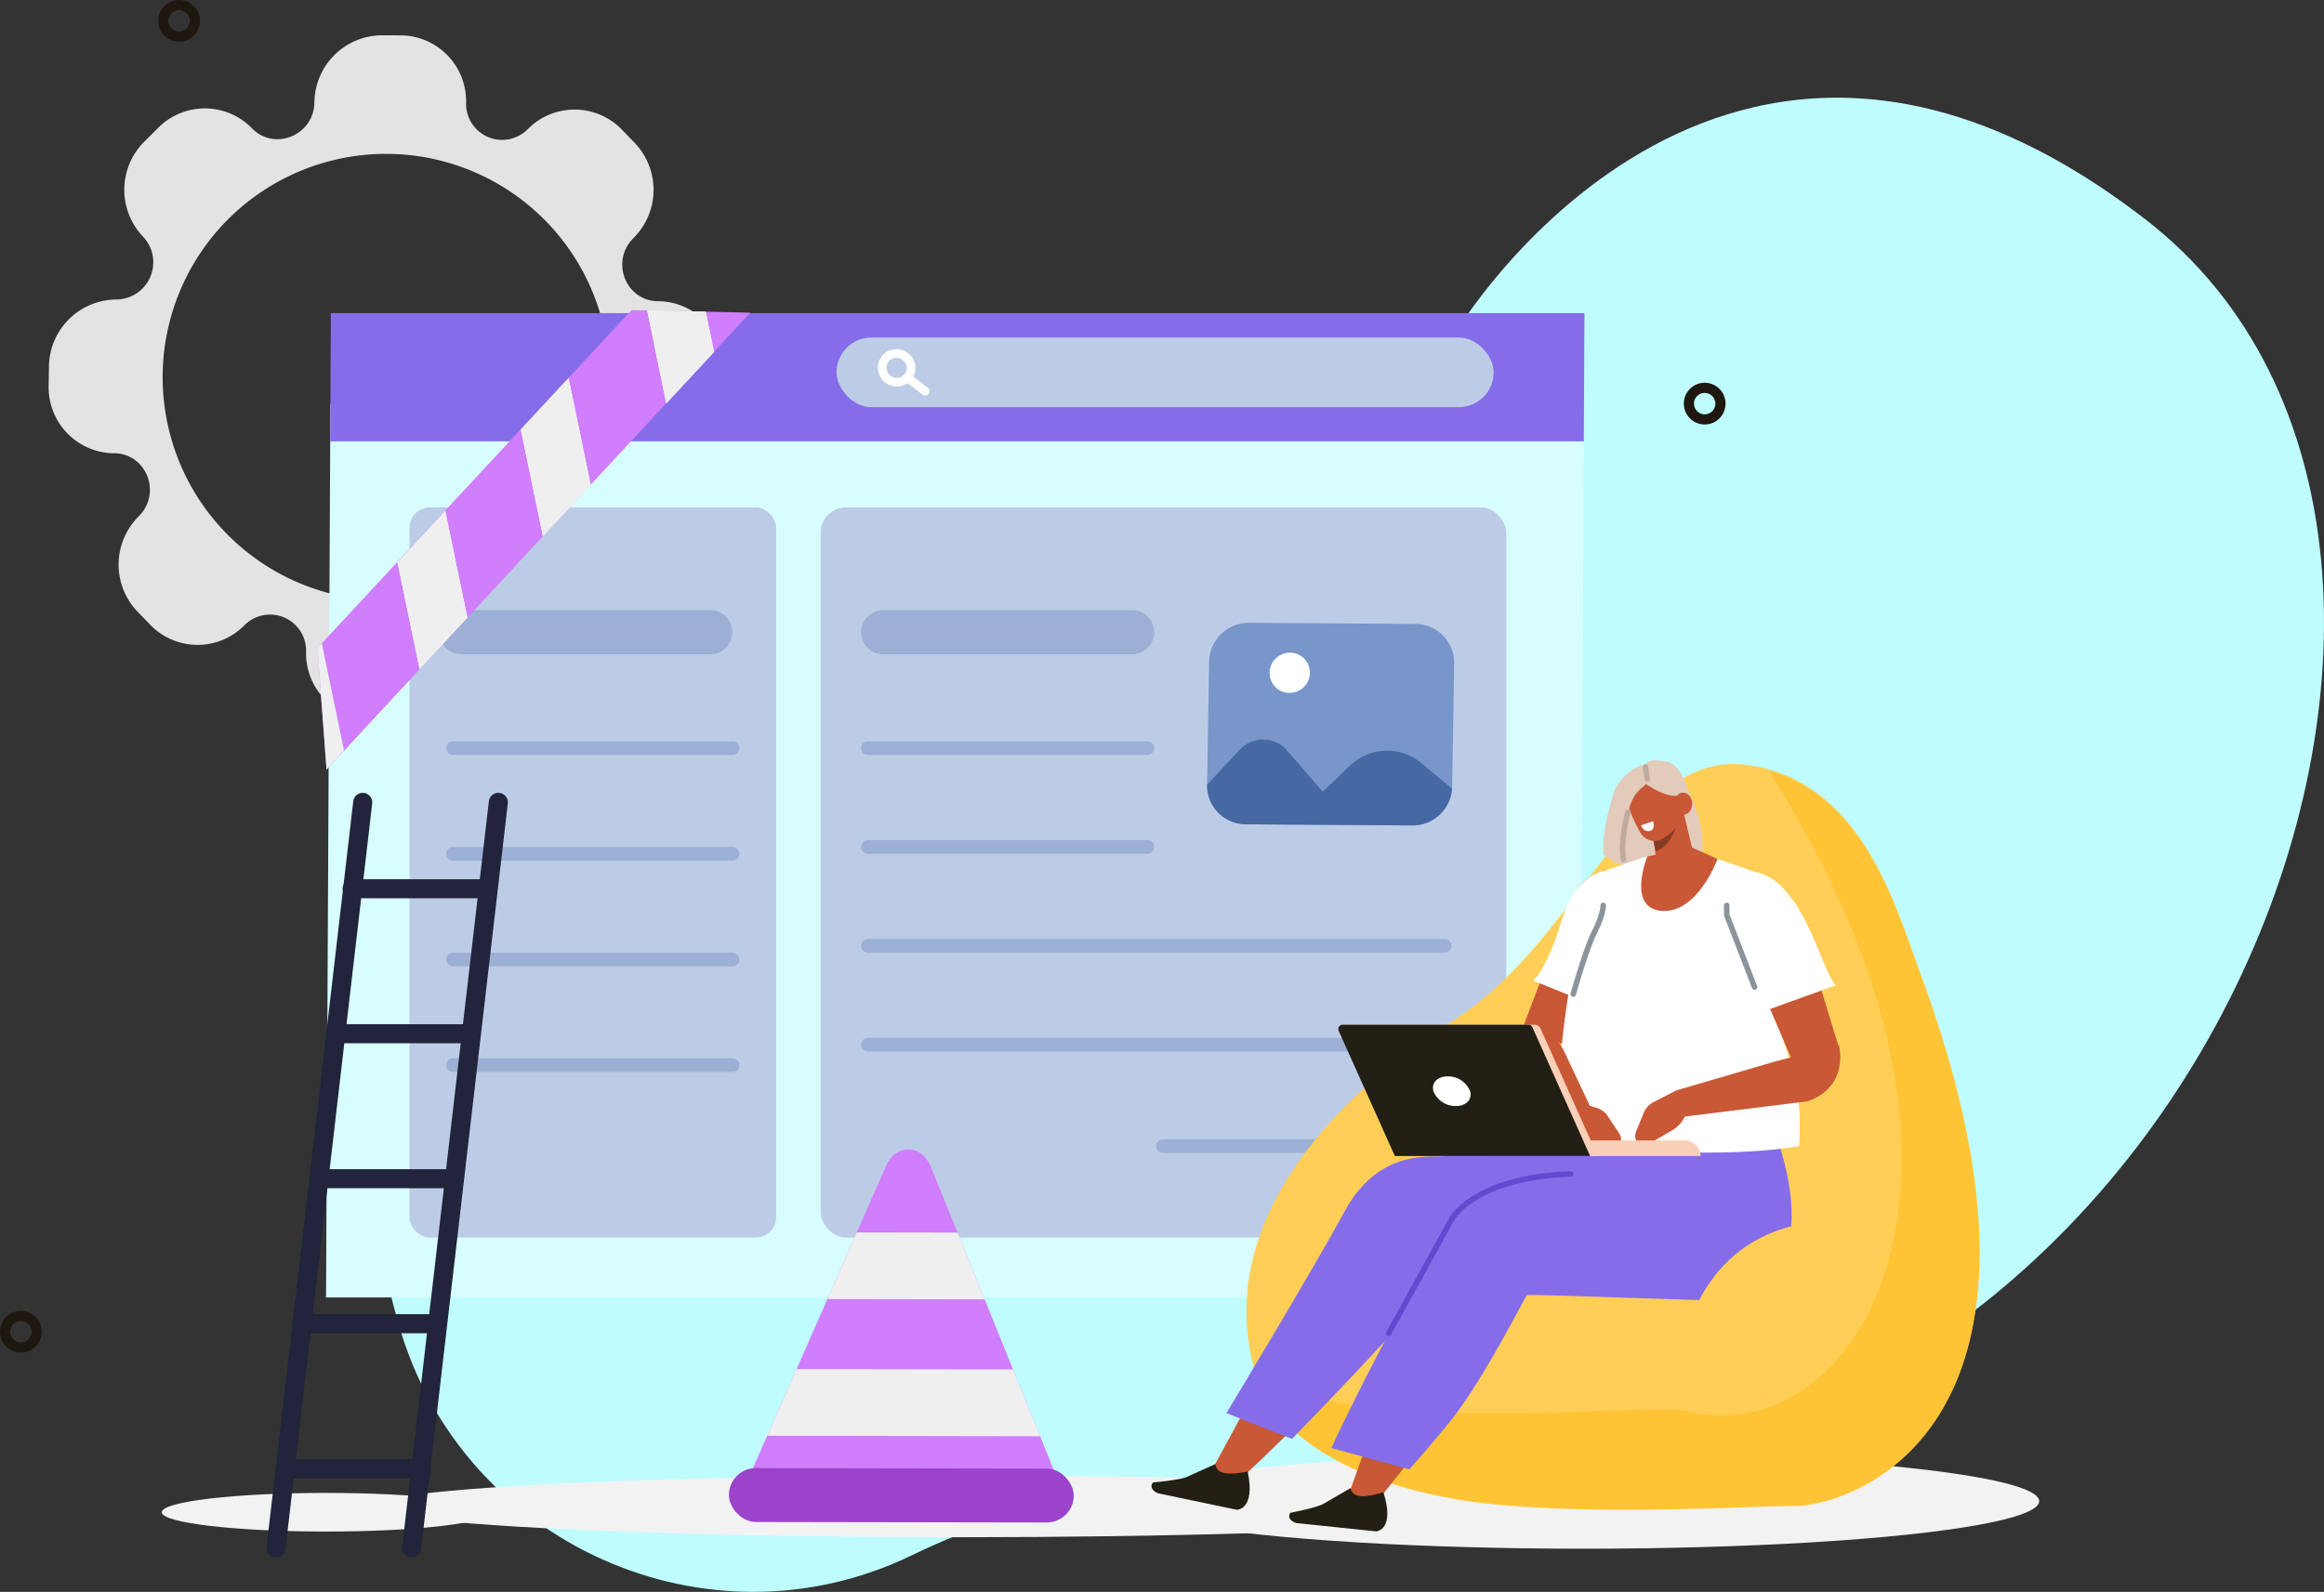 <svg xmlns="http://www.w3.org/2000/svg" width="457" height="313.108" viewBox="0 0 457 313.108">
  <rect x="0" y="0" width="457" height="313.108" fill="#333333" stroke="none"/>
  <g id="Grupo_87390" data-name="Grupo 87390" transform="translate(-284 -5248)">
    <path id="Trazado_152266" data-name="Trazado 152266" d="M2318.534,463.884c-40.282,19.649-88.791-2.189-101.065-45.294-10.7-37.582-11.856-81.81,11.929-132.831,51.807-111.123,170.193-21.27,196.016-62.491,0,0,51.971-86.722,135.586-22.021s9.742,254.913-137.76,246.847C2374.511,445.429,2341.241,452.807,2318.534,463.884Z" transform="translate(-1855.058 5089.95)" fill="#befcff"/>
    <g id="Grupo_86715" data-name="Grupo 86715" transform="translate(-51 424.292)">
      <g id="Grupo_86712" data-name="Grupo 86712" transform="translate(336 4824.708)">
        <path id="Trazado_152197" data-name="Trazado 152197" d="M290.774,283.916h0c-6.371-.021-9.442-7.84-4.868-12.393h0a13.373,13.373,0,0,0,.285-18.723l-2.584-2.669a12.932,12.932,0,0,0-18.467-.059h0a7.086,7.086,0,0,1-12.129-5.166h0a12.961,12.961,0,0,0-12.856-13.281l-3.711-.012a13.343,13.343,0,0,0-13.259,13.2h0c-.1,6.459-7.85,9.67-12.285,5.088h0a12.93,12.93,0,0,0-18.466-.059l-2.665,2.653a13.374,13.374,0,0,0-.284,18.723,7.319,7.319,0,0,1-5.245,12.361h0a13.343,13.343,0,0,0-13.259,13.2l-.057,3.763A12.961,12.961,0,0,0,183.78,313.82h0c6.371.02,9.443,7.84,4.868,12.394h0a13.374,13.374,0,0,0-.285,18.724l2.584,2.669a12.93,12.93,0,0,0,18.465.059,7.086,7.086,0,0,1,12.129,5.165A12.961,12.961,0,0,0,234.4,366.112l3.712.012a13.344,13.344,0,0,0,13.259-13.2h0c.1-6.459,7.85-9.67,12.285-5.088h0a12.932,12.932,0,0,0,18.467.059l2.664-2.652a13.374,13.374,0,0,0,.285-18.724h0a7.319,7.319,0,0,1,5.244-12.361h0a13.343,13.343,0,0,0,13.259-13.2l.057-3.764A12.96,12.96,0,0,0,290.774,283.916Zm-53.5,58.884a43.932,43.932,0,1,1,43.932-43.932A43.933,43.933,0,0,1,237.277,342.8Z" transform="translate(-162.357 -225.67)" fill="#e3e3e3"/>
        <path id="Trazado_152198" data-name="Trazado 152198" d="M518.79,542.035H272.277l.855-175.813H519.645Z" transform="translate(-209.163 -287.833)" fill="#d8fdff"/>
        <rect id="Rectángulo_7840" data-name="Rectángulo 7840" width="72.102" height="143.613" rx="4" transform="translate(79.523 98.8)" fill="#bdcce6"/>
        <rect id="Rectángulo_7841" data-name="Rectángulo 7841" width="134.831" height="143.613" rx="5" transform="translate(160.368 98.8)" fill="#bdcce6"/>
        <path id="Trazado_152199" data-name="Trazado 152199" d="M520.312,358.366H273.8l.123-25.21H520.435Z" transform="translate(-209.866 -272.563)" fill="#856de9"/>
        <g id="Grupo_86706" data-name="Grupo 86706" transform="translate(163.507 65.393)">
          <rect id="Rectángulo_7842" data-name="Rectángulo 7842" width="129.208" height="13.692" rx="6.846" fill="#bdcce6"/>
          <g id="Grupo_86705" data-name="Grupo 86705" transform="translate(8.97 3.141)">
            <path id="Trazado_152200" data-name="Trazado 152200" d="M481.174,350.728a2.791,2.791,0,0,1-2.813,2.816,2.874,2.874,0,0,1-2.882-2.816,2.791,2.791,0,0,1,2.813-2.817A2.874,2.874,0,0,1,481.174,350.728Z" transform="translate(-475.48 -347.911)" fill="none" stroke="#fff" stroke-linecap="round" stroke-linejoin="round" stroke-width="1.689"/>
            <line id="Línea_250" data-name="Línea 250" x1="3.515" y1="2.671" transform="translate(4.948 4.74)" fill="none" stroke="#fff" stroke-linecap="round" stroke-linejoin="round" stroke-width="1.689"/>
          </g>
        </g>
        <ellipse id="Elipse_8336" data-name="Elipse 8336" cx="115.773" cy="6.089" rx="115.773" ry="6.089" transform="translate(72.106 289.184)" fill="#f2f2f2"/>
        <g id="Grupo_86707" data-name="Grupo 86707" transform="translate(236.37 121.501)">
          <path id="Trazado_152201" data-name="Trazado 152201" d="M634.566,486.184l-32.792-.226a7.636,7.636,0,0,1-7.575-7.751l.39-24.236a7.808,7.808,0,0,1,7.823-7.645l32.792.225a7.637,7.637,0,0,1,7.575,7.752l-.391,24.235A7.808,7.808,0,0,1,634.566,486.184Z" transform="translate(-594.199 -446.327)" fill="#7896c9"/>
          <path id="Trazado_152202" data-name="Trazado 152202" d="M642.373,498.634l-6.146-5.078a10.493,10.493,0,0,0-13.939.571l-5.344,5.122-7.029-8.109a6.284,6.284,0,0,0-9.356-.109l-6.358,6.854v.028a7.636,7.636,0,0,0,7.575,7.751l32.792.226A7.811,7.811,0,0,0,642.373,498.634Z" transform="translate(-594.199 -466.032)" fill="#4669a3"/>
          <path id="Trazado_152203" data-name="Trazado 152203" d="M624.952,461.224a4,4,0,0,1-4.02,3.929,3.913,3.913,0,0,1-3.893-3.984,4,4,0,0,1,4.02-3.929A3.913,3.913,0,0,1,624.952,461.224Z" transform="translate(-604.747 -451.367)" fill="#fff"/>
        </g>
        <path id="Trazado_152204" data-name="Trazado 152204" d="M276.862,768.126c0,2.1-14.463,3.8-32.305,3.8s-32.305-1.7-32.305-3.8,14.463-3.8,32.305-3.8S276.862,766.028,276.862,768.126Z" transform="translate(-181.443 -471.68)" fill="#f2f2f2"/>
        <path id="Trazado_152205" data-name="Trazado 152205" d="M521.066,450.378h-48.95a4.358,4.358,0,0,1-4.345-4.345h0a4.358,4.358,0,0,1,4.345-4.345h48.95a4.358,4.358,0,0,1,4.345,4.345h0A4.358,4.358,0,0,1,521.066,450.378Z" transform="translate(-299.443 -322.683)" fill="#9bb0d4" fill-rule="evenodd"/>
        <path id="Trazado_152206" data-name="Trazado 152206" d="M366.942,450.378h-48.95a4.358,4.358,0,0,1-4.346-4.345h0a4.358,4.358,0,0,1,4.346-4.345h48.95a4.358,4.358,0,0,1,4.345,4.345h0A4.358,4.358,0,0,1,366.942,450.378Z" transform="translate(-228.268 -322.683)" fill="#9bb0d4" fill-rule="evenodd"/>
        <path id="Trazado_152207" data-name="Trazado 152207" d="M524.068,492.327H469.113a1.347,1.347,0,0,1-1.343-1.343h0a1.346,1.346,0,0,1,1.343-1.343h54.956a1.347,1.347,0,0,1,1.343,1.343h0A1.347,1.347,0,0,1,524.068,492.327Z" transform="translate(-299.443 -344.829)" fill="#9bb0d4" fill-rule="evenodd"/>
        <path id="Trazado_152208" data-name="Trazado 152208" d="M372.5,492.327H317.545a1.347,1.347,0,0,1-1.343-1.343h0a1.346,1.346,0,0,1,1.343-1.343H372.5a1.346,1.346,0,0,1,1.343,1.343h0A1.347,1.347,0,0,1,372.5,492.327Z" transform="translate(-229.448 -344.829)" fill="#9bb0d4" fill-rule="evenodd"/>
        <path id="Trazado_152209" data-name="Trazado 152209" d="M372.5,530.948H317.545A1.347,1.347,0,0,1,316.2,529.6h0a1.346,1.346,0,0,1,1.343-1.343H372.5a1.346,1.346,0,0,1,1.343,1.343h0A1.347,1.347,0,0,1,372.5,530.948Z" transform="translate(-229.448 -362.664)" fill="#9bb0d4" fill-rule="evenodd"/>
        <path id="Trazado_152210" data-name="Trazado 152210" d="M372.5,569.568H317.545a1.347,1.347,0,0,1-1.343-1.343h0a1.347,1.347,0,0,1,1.343-1.343H372.5a1.347,1.347,0,0,1,1.343,1.343h0A1.347,1.347,0,0,1,372.5,569.568Z" transform="translate(-229.448 -380.499)" fill="#9bb0d4" fill-rule="evenodd"/>
        <path id="Trazado_152211" data-name="Trazado 152211" d="M372.5,608.19H317.545a1.347,1.347,0,0,1-1.343-1.343h0a1.346,1.346,0,0,1,1.343-1.342H372.5a1.346,1.346,0,0,1,1.343,1.342h0A1.347,1.347,0,0,1,372.5,608.19Z" transform="translate(-229.448 -398.335)" fill="#9bb0d4" fill-rule="evenodd"/>
        <path id="Trazado_152212" data-name="Trazado 152212" d="M631.926,637.792H576.971a1.347,1.347,0,0,1-1.343-1.343h0a1.347,1.347,0,0,1,1.343-1.343h54.956a1.347,1.347,0,0,1,1.343,1.343h0A1.347,1.347,0,0,1,631.926,637.792Z" transform="translate(-349.253 -412.005)" fill="#9bb0d4" fill-rule="evenodd"/>
        <path id="Trazado_152213" data-name="Trazado 152213" d="M524.068,528.452H469.113a1.347,1.347,0,0,1-1.343-1.343h0a1.347,1.347,0,0,1,1.343-1.343h54.956a1.347,1.347,0,0,1,1.343,1.343h0A1.347,1.347,0,0,1,524.068,528.452Z" transform="translate(-299.443 -361.511)" fill="#9bb0d4" fill-rule="evenodd"/>
        <path id="Trazado_152214" data-name="Trazado 152214" d="M582.524,564.578H469.113a1.346,1.346,0,0,1-1.343-1.342h0a1.347,1.347,0,0,1,1.343-1.343H582.524a1.347,1.347,0,0,1,1.343,1.343h0A1.346,1.346,0,0,1,582.524,564.578Z" transform="translate(-299.443 -378.195)" fill="#9bb0d4" fill-rule="evenodd"/>
        <path id="Trazado_152215" data-name="Trazado 152215" d="M582.524,600.7H469.113a1.346,1.346,0,0,1-1.343-1.343h0a1.347,1.347,0,0,1,1.343-1.343H582.524a1.347,1.347,0,0,1,1.343,1.343h0A1.346,1.346,0,0,1,582.524,600.7Z" transform="translate(-299.443 -394.878)" fill="#9bb0d4" fill-rule="evenodd"/>
        <circle id="Elipse_8337" data-name="Elipse 8337" cx="3.103" cy="3.103" r="3.103" transform="translate(331.112 75.286)" fill="none" stroke="#1e170f" stroke-linecap="round" stroke-linejoin="round" stroke-width="2"/>
        <circle id="Elipse_8338" data-name="Elipse 8338" cx="3.103" cy="3.103" r="3.103" transform="translate(31.117 0)" fill="none" stroke="#1e170f" stroke-linecap="round" stroke-linejoin="round" stroke-width="2"/>
        <circle id="Elipse_8339" data-name="Elipse 8339" cx="3.103" cy="3.103" r="3.103" transform="translate(0 257.845)" fill="none" stroke="#1e170f" stroke-linecap="round" stroke-linejoin="round" stroke-width="2"/>
        <g id="Grupo_86708" data-name="Grupo 86708" transform="translate(142.327 225.065)">
          <path id="Trazado_152216" data-name="Trazado 152216" d="M486.609,703.294l-24.754-61.072c-1.838-4.535-6.869-4.644-8.831-.19l-27.813,63.146Z" transform="translate(-422.116 -638.756)" fill="#d07efc"/>
          <path id="Trazado_152217" data-name="Trazado 152217" d="M486.382,682.289l-30.917-.052,5.775-13.111,19.821.034Z" transform="translate(-436.088 -652.781)" fill="#efefef"/>
          <path id="Trazado_152218" data-name="Trazado 152218" d="M487.134,732.279l-53.671-.091,5.775-13.111,42.575.072Z" transform="translate(-425.927 -675.849)" fill="#efefef"/>
          <rect id="Rectángulo_7843" data-name="Rectángulo 7843" width="67.807" height="10.602" rx="5.301" transform="translate(67.807 73.406) rotate(-179.903)" fill="#9b43cb"/>
        </g>
        <g id="Grupo_86709" data-name="Grupo 86709" transform="translate(61.427 59.989)">
          <path id="Trazado_152221" data-name="Trazado 152221" d="M354.244,332.545,270.93,422.432l-1.786-23.942,61.771-66.456Z" transform="translate(-269.143 -332.033)" fill="#d07efc"/>
          <path id="Trazado_152222" data-name="Trazado 152222" d="M302.721,436.55l9.394-10.12-4.349-20.993-9.394,10.12Z" transform="translate(-282.641 -365.932)" fill="#efefef"/>
          <path id="Trazado_152223" data-name="Trazado 152223" d="M347.788,388l9.394-10.12-4.349-20.993-9.394,10.12Z" transform="translate(-303.453 -343.511)" fill="#efefef"/>
          <path id="Trazado_152224" data-name="Trazado 152224" d="M393.37,350.45l9.394-10.12-1.64-7.92-11.5-.252Z" transform="translate(-324.779 -332.091)" fill="#efefef"/>
          <path id="Trazado_152225" data-name="Trazado 152225" d="M270.93,478.671l3.433-3.771-4.369-21.086-.85.915Z" transform="translate(-269.143 -388.272)" fill="#efefef"/>
          <path id="Trazado_152226" data-name="Trazado 152226" d="M302.721,436.55l9.394-10.12-4.349-20.993-9.394,10.12Z" transform="translate(-282.641 -365.932)" fill="#efefef"/>
          <path id="Trazado_152227" data-name="Trazado 152227" d="M347.788,388l9.394-10.12-4.349-20.993-9.394,10.12Z" transform="translate(-303.453 -343.511)" fill="#efefef"/>
          <path id="Trazado_152228" data-name="Trazado 152228" d="M393.37,350.45l9.394-10.12-1.64-7.92-11.5-.252Z" transform="translate(-324.779 -332.091)" fill="#efefef"/>
        </g>
        <g id="Grupo_86710" data-name="Grupo 86710" transform="translate(53.277 156.819)">
          <line id="Línea_251" data-name="Línea 251" y1="146.66" x2="17.05" transform="translate(26.668 0)" fill="none" stroke="#21243b" stroke-linecap="round" stroke-linejoin="round" stroke-width="3.748"/>
          <line id="Línea_252" data-name="Línea 252" y1="146.66" x2="17.05" transform="translate(0 0)" fill="none" stroke="#21243b" stroke-linecap="round" stroke-linejoin="round" stroke-width="3.748"/>
          <line id="Línea_253" data-name="Línea 253" x1="26.52" transform="translate(2.1 131.064)" fill="none" stroke="#21243b" stroke-linecap="round" stroke-linejoin="round" stroke-width="3.748"/>
          <line id="Línea_254" data-name="Línea 254" x1="26.52" transform="translate(5.012 102.547)" fill="none" stroke="#21243b" stroke-linecap="round" stroke-linejoin="round" stroke-width="3.748"/>
          <line id="Línea_255" data-name="Línea 255" x1="26.52" transform="translate(8.53 74.029)" fill="none" stroke="#21243b" stroke-linecap="round" stroke-linejoin="round" stroke-width="3.748"/>
          <line id="Línea_256" data-name="Línea 256" x1="26.52" transform="translate(11.791 45.511)" fill="none" stroke="#21243b" stroke-linecap="round" stroke-linejoin="round" stroke-width="3.748"/>
          <line id="Línea_257" data-name="Línea 257" x1="26.52" transform="translate(14.97 16.993)" fill="none" stroke="#21243b" stroke-linecap="round" stroke-linejoin="round" stroke-width="3.748"/>
        </g>
        <g id="Grupo_86711" data-name="Grupo 86711" transform="translate(220.963 148.552)">
          <ellipse id="Elipse_8340" data-name="Elipse 8340" cx="89.518" cy="9.351" rx="89.518" ry="9.351" transform="translate(0 136.369)" fill="#f2f2f2"/>
          <path id="Trazado_152229" data-name="Trazado 152229" d="M649.071,548.527s-48.943,28.274-39.232,67.4c3.811,15.359,23.269,24.524,45.472,27.1s55.38.45,61.043.536c10.138.153,58.253-14.14,24.553-105-4.864-13.114-11.479-37.514-34.072-40.457S675.032,532,649.071,548.527Z" transform="translate(-585.426 -497.219)" fill="#ffce57"/>
          <path id="Trazado_152230" data-name="Trazado 152230" d="M742.714,540.076c-4.528-12.208-10.581-34.189-29.623-39.541,50.686,79.191,17.77,134.246-16,125.9-5.5-1.358-38.839,2.043-61.042-.536a88.8,88.8,0,0,1-23.577-5.844c5.268,13.781,23.735,22.051,44.642,24.479,22.2,2.578,55.38.45,61.043.535C728.3,645.226,776.414,630.933,742.714,540.076Z" transform="translate(-587.232 -498.412)" fill="#ffc436"/>
          <path id="Trazado_152231" data-name="Trazado 152231" d="M764.938,506.928s5.05,9.448,2,14.911-7.489-11.671-7.489-11.671Z" transform="translate(-655.104 -501.364)" fill="#e3cbbb" fill-rule="evenodd"/>
          <path id="Trazado_152232" data-name="Trazado 152232" d="M745.09,518.781s10.374-.726,10.378-9.021-5.93-9.217-5.93-9.217l-6.432,12.674Z" transform="translate(-647.558 -498.415)" fill="#e3cbbb" fill-rule="evenodd"/>
          <path id="Trazado_152233" data-name="Trazado 152233" d="M747.683,663.365l-42.377-1.028L705,651.464l28.575-14.486,16.674-3.475,5.216-2.481C763.1,640.63,759.437,663.3,747.683,663.365Z" transform="translate(-629.959 -558.672)" fill="#c95836" fill-rule="evenodd"/>
          <path id="Trazado_152234" data-name="Trazado 152234" d="M699.125,655.221l-39.84,2.365L651.1,644.928l12.7-7.156,37.89-12.637,6.622,7.727C715.983,641.8,710.916,654.129,699.125,655.221Z" transform="translate(-605.072 -555.953)" fill="#c95836" fill-rule="evenodd"/>
          <path id="Trazado_152235" data-name="Trazado 152235" d="M647.1,656.622s-7.095-.706-18.013,18.51c-5.983,10.53-30.621,32.75-30.621,32.75l-2.793-4.2,29.088-53.617a14.853,14.853,0,0,1,11.173-6.952l12.478-1.023Z" transform="translate(-579.474 -563.782)" fill="#c95836" fill-rule="evenodd"/>
          <path id="Trazado_152236" data-name="Trazado 152236" d="M586.455,753.781l-5.484,2.466c-1.161.656-6.789,1.15-6.789,1.15h0c-.774.97.112,1.78.944,2.124l15.513,3.251s3.736.085,2.165-7.519C589.708,755.842,586.692,756.088,586.455,753.781Z" transform="translate(-569.411 -615.362)" fill="#221f14" fill-rule="evenodd"/>
          <path id="Trazado_152237" data-name="Trazado 152237" d="M687.674,657.744s-7.121.339-15.113,20.945c-4.379,11.292-25.4,35.837-25.4,35.837l-2.521-3.856,19.973-56.148a14.855,14.855,0,0,1,10.037-8.51l12.194-2.837Z" transform="translate(-602.087 -564.283)" fill="#c95836" fill-rule="evenodd"/>
          <path id="Trazado_152238" data-name="Trazado 152238" d="M636.246,762.577l-5.2,3.015c-1.088.772-6.636,1.839-6.636,1.839h0c-.67,1.044.3,1.759,1.157,2.016l15.766,1.644s3.726-.3,1.383-7.7C639.694,764.293,636.719,764.847,636.246,762.577Z" transform="translate(-592.639 -619.424)" fill="#221f14" fill-rule="evenodd"/>
          <path id="Trazado_152239" data-name="Trazado 152239" d="M639.568,693.833l15.341,4.188s5.057-5.636,8.354-9.833c6.605-8.41,14.419-24.126,14.765-24.424s38.955,1.3,40.9,1.084c5.068-.576,17.165-7.719,7.6-34.064l-48.043,11.483s-11.406,1.383-13.941,5.325c-1.639,2.55-3.279,4.986-5.472,8.815C647.5,676.62,639.568,693.833,639.568,693.833Z" transform="translate(-599.744 -558.561)" fill="#856de9" fill-rule="evenodd"/>
          <path id="Trazado_152240" data-name="Trazado 152240" d="M601.25,686.524l12.9,5.069s22.921-23.444,26.361-28.773,60.431-7.019,60.431-7.019l-3.119-25.961-33.287.636s-18.741,4.991-20.431,5.48-12.556-1.994-19.489,10.692S601.25,686.524,601.25,686.524Z" transform="translate(-582.048 -558.126)" fill="#856de9" fill-rule="evenodd"/>
          <path id="Trazado_152241" data-name="Trazado 152241" d="M709.572,567.646l9.3-24.4c2.148-5.914,8.06-8.31,12.424-5.035h0a5.091,5.091,0,0,1,1.1,6.237l-13.831,27.015Z" transform="translate(-632.072 -515.129)" fill="#c95836" fill-rule="evenodd"/>
          <path id="Trazado_152242" data-name="Trazado 152242" d="M731.091,533.831l8.249-2.872,7.079-.828,3.472.136,13.193,4.6a9.7,9.7,0,0,1,4.807,12.037l-3.229,15.1c3.43,11.39,5.311,14.228,4.715,25.951-17.236,2.994-46.594,0-47.964-1.567C722.409,562.925,725.138,545.659,731.091,533.831Z" transform="translate(-637.54 -512.079)" fill="#fff" fill-rule="evenodd"/>
          <path id="Trazado_152243" data-name="Trazado 152243" d="M756.294,514.126s.664,4.983,1.214,9.11a3.063,3.063,0,0,0,1.887,2.443,3.013,3.013,0,0,0,3.033-.466l.809-.661a3.961,3.961,0,0,0,1.337-3.988c-.91-3.788-2.566-10.69-2.566-10.69l-5.715,4.252Z" transform="translate(-653.649 -502.725)" fill="#c95836" fill-rule="evenodd"/>
          <path id="Trazado_152244" data-name="Trazado 152244" d="M756.935,522.63l.625,2.959c2.115-.713,3.228-2.691,4.131-4.937Z" transform="translate(-653.944 -507.703)" fill="#873b24" fill-rule="evenodd"/>
          <path id="Trazado_152245" data-name="Trazado 152245" d="M754,530.159s-4.148,10.269,2.9,10.72,10.907-10.222,10.907-10.222l-5.148-2.287Z" transform="translate(-652.029 -511.266)" fill="#c95836"/>
          <path id="Trazado_152246" data-name="Trazado 152246" d="M756.7,501.6a2.665,2.665,0,0,0-3.341-1.723l-4.829,1.559a2.811,2.811,0,0,0-1.682,3.346,28.847,28.847,0,0,0,2.914,7.3,3.229,3.229,0,0,0,3.6,1.757c1.481-.478,5.453-3.334,5.007-6.144a38.811,38.811,0,0,0-1.665-6.1Z" transform="translate(-649.26 -498.049)" fill="#c95836" fill-rule="evenodd"/>
          <path id="Trazado_152247" data-name="Trazado 152247" d="M752.724,519.661l2.394-.827s.531,1.665-.669,1.925S752.724,519.661,752.724,519.661Z" transform="translate(-652 -506.862)" fill="#fff" fill-rule="evenodd"/>
          <path id="Trazado_152248" data-name="Trazado 152248" d="M798.833,577.368,788.865,554.2c-2.492-5.551.149-10.818,5.549-11.067h0a5.442,5.442,0,0,1,5.062,3.843l8.473,27.766Z" transform="translate(-668.254 -518.083)" fill="#c95836" fill-rule="evenodd"/>
          <path id="Trazado_152249" data-name="Trazado 152249" d="M796.36,600.673c1.024,4.74-.841,9.238-6.163,11.051l-27.263,3.383,1.462-5.533,19.82-5.8Z" transform="translate(-656.715 -544.656)" fill="#c95836" fill-rule="evenodd"/>
          <path id="Trazado_152250" data-name="Trazado 152250" d="M713.365,588.511c-3.316,3.413-4.433,8.132-1.616,12.422l6.765,9.821,5.069-2.532-5.72-12.138Z" transform="translate(-632.337 -539.04)" fill="#c95836" fill-rule="evenodd"/>
          <path id="Trazado_152251" data-name="Trazado 152251" d="M758.705,617.212l-4.453,2.283a4.18,4.18,0,0,0-1.964,2.143l-1.526,3.752a2.021,2.021,0,0,0,1.818,2.781h0l5.434-3.185a6.294,6.294,0,0,0,2.666-3.365l.858-2.433Z" transform="translate(-651.025 -552.294)" fill="#c95836"/>
          <path id="Trazado_152252" data-name="Trazado 152252" d="M725.265,621l4.818,1.35a4.18,4.18,0,0,1,2.351,1.709l2.243,3.372a2.021,2.021,0,0,1-1.227,3.088h0l-5.96-2.039a6.288,6.288,0,0,1-3.284-2.766l-1.326-2.213Z" transform="translate(-638.219 -554.042)" fill="#c95836"/>
          <path id="Trazado_152253" data-name="Trazado 152253" d="M739.715,638.573H699.186v-3.067h37.462a3.067,3.067,0,0,1,3.067,3.067Z" transform="translate(-627.276 -560.742)" fill="#fad0b9" fill-rule="evenodd"/>
          <path id="Trazado_152254" data-name="Trazado 152254" d="M694.027,619.045H655.622L644.034,593.22H681.56a1.359,1.359,0,0,1,1.24.8Z" transform="translate(-601.806 -541.214)" fill="#fad0b9" fill-rule="evenodd"/>
          <path id="Trazado_152255" data-name="Trazado 152255" d="M691.652,619.045h-38.4l-11.055-24.636a.843.843,0,0,1,.769-1.188h36.557a.844.844,0,0,1,.77.5Z" transform="translate(-600.921 -541.214)" fill="#221f14" fill-rule="evenodd"/>
          <path id="Trazado_152256" data-name="Trazado 152256" d="M684.026,615.011c.457,1.611-.79,2.916-2.784,2.916a4.691,4.691,0,0,1-4.438-2.916c-.456-1.611.79-2.916,2.784-2.916A4.691,4.691,0,0,1,684.026,615.011Z" transform="translate(-616.896 -549.931)" fill="#fff" fill-rule="evenodd"/>
          <path id="Trazado_152257" data-name="Trazado 152257" d="M660.547,679.088l12.4-22.466s4.3-8.18,23.426-8.871" transform="translate(-609.432 -566.397)" fill="none" stroke="#6349cf" stroke-linecap="round" stroke-linejoin="round" stroke-width="1.082" fill-rule="evenodd"/>
          <path id="Trazado_152258" data-name="Trazado 152258" d="M741.219,503.148s-2.823,8.154-2.189,12.788c0,0,2.867,2.449,4.134,1.8,0,0-1.184-11.1,3.226-14.877a4.1,4.1,0,0,0,1.888-3.514C748.247,496.927,743.4,498.827,741.219,503.148Z" transform="translate(-645.633 -497.372)" fill="#e3cbbb" fill-rule="evenodd"/>
          <path id="Trazado_152259" data-name="Trazado 152259" d="M752.275,500.407s4.332,3.4,7.264,3.169,2.644,1.151,2.644,1.151-.913-7.45-4.95-7.949C754.438,496.432,753.139,496.087,752.275,500.407Z" transform="translate(-651.792 -496.59)" fill="#e3cbbb" fill-rule="evenodd"/>
          <ellipse id="Elipse_8341" data-name="Elipse 8341" cx="2.186" cy="1.799" rx="2.186" ry="1.799" transform="translate(107.184 10.714) rotate(-89.483)" fill="#c95836"/>
          <path id="Trazado_152260" data-name="Trazado 152260" d="M747.059,515.56s-1.534,5.205-.881,9.276" transform="translate(-648.902 -505.35)" fill="none" stroke="#bfab9e" stroke-linecap="round" stroke-linejoin="round" stroke-width="1.082" fill-rule="evenodd"/>
          <line id="Línea_258" data-name="Línea 258" x1="0.364" y1="2.4" transform="translate(101.615 1.283)" fill="none" stroke="#bfab9e" stroke-linecap="round" stroke-linejoin="round" stroke-width="1.082"/>
          <path id="Trazado_152261" data-name="Trazado 152261" d="M785.013,547.3l6.452,17.543,14.44-5.215c-2.772-3.01-5.636-17.411-13.477-21.468C783.806,533.7,785.013,547.3,785.013,547.3Z" transform="translate(-666.885 -515.372)" fill="#fff" fill-rule="evenodd"/>
          <path id="Trazado_152262" data-name="Trazado 152262" d="M727.351,537.006s-5.568.384-8.506,10-5.53,11.579-5.53,11.579l10.542,4.269,8.1-19.937Z" transform="translate(-633.801 -515.254)" fill="#fff" fill-rule="evenodd"/>
          <path id="Trazado_152263" data-name="Trazado 152263" d="M727.978,567.055s2.477-8.871,4.205-12.27,1.693-5.184,1.693-5.184" transform="translate(-640.572 -521.07)" fill="none" stroke="#8b939c" stroke-linecap="round" stroke-linejoin="round" stroke-width="1.082" fill-rule="evenodd"/>
          <path id="Trazado_152264" data-name="Trazado 152264" d="M789.539,565.672,784.064,551.5v-1.9" transform="translate(-666.473 -521.07)" fill="none" stroke="#8b939c" stroke-linecap="round" stroke-linejoin="round" stroke-width="1.082" fill-rule="evenodd"/>
          <path id="Trazado_152265" data-name="Trazado 152265" d="M769.537,686.991s3.9-20.233,26.587-21.967v13.585Z" transform="translate(-659.764 -574.374)" fill="#ffce57" fill-rule="evenodd"/>
        </g>
      </g>
    </g>
  </g>
</svg>
